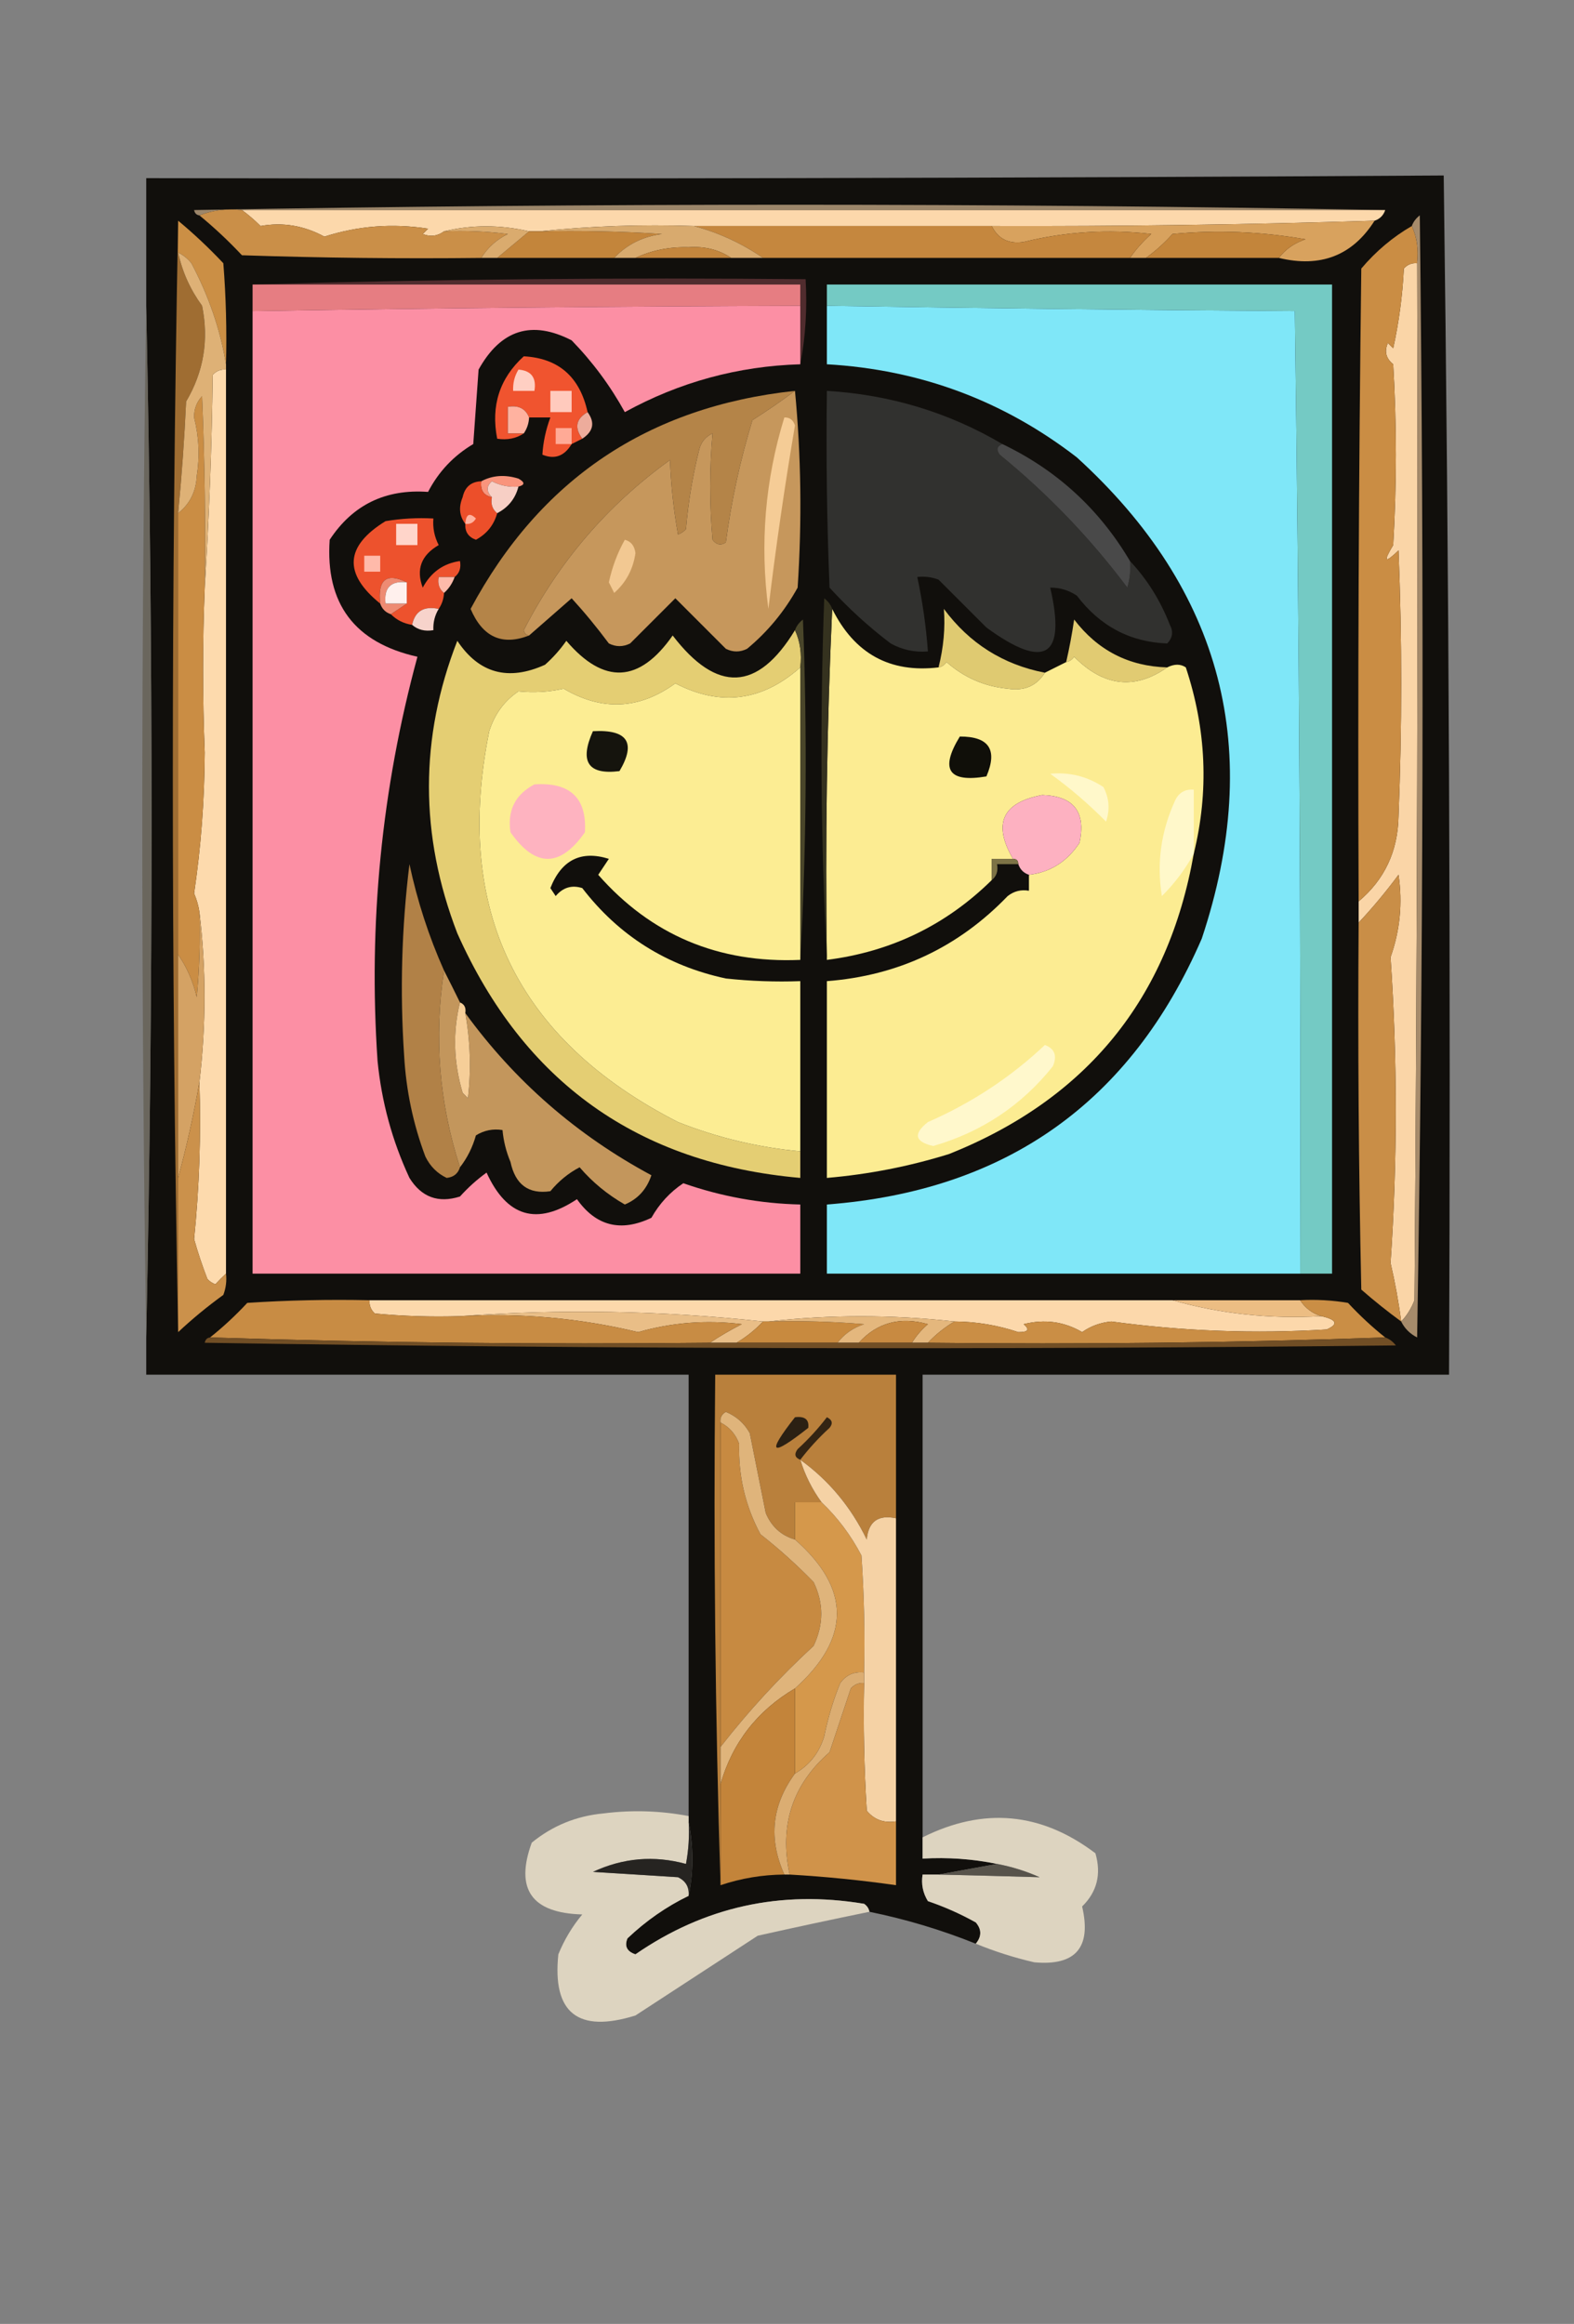 <?xml version="1.0" encoding="UTF-8"?>
<!DOCTYPE svg PUBLIC "-//W3C//DTD SVG 1.1//EN" "http://www.w3.org/Graphics/SVG/1.1/DTD/svg11.dtd">
<svg xmlns="http://www.w3.org/2000/svg" version="1.1" width="296px" height="437px" style="shape-rendering:geometricPrecision; text-rendering:geometricPrecision; image-rendering:optimizeQuality; fill-rule:evenodd; clip-rule:evenodd" xmlns:xlink="http://www.w3.org/1999/xlink">
<rect width="100%" height="100%" fill="#808080" stroke="none"/>
<g><path style="opacity:0.98" fill="#0f0d0a" d="M 173.5,345.5 C 173.5,346.833 173.5,348.167 173.5,349.5C 178.263,349.226 182.93,349.559 187.5,350.5C 183.833,351.167 180.167,351.833 176.5,352.5C 175.5,352.5 174.5,352.5 173.5,352.5C 173.215,354.288 173.548,355.955 174.5,357.5C 177.618,358.559 180.618,359.892 183.5,361.5C 184.626,362.808 184.626,364.142 183.5,365.5C 177.028,362.899 170.362,360.899 163.5,359.5C 163.389,358.883 163.056,358.383 162.5,358C 146.789,355.391 132.456,358.558 119.5,367.5C 117.899,366.965 117.399,365.965 118,364.5C 121.498,361.183 125.331,358.516 129.5,356.5C 130.426,352.003 130.426,347.336 129.5,342.5C 129.5,342.167 129.5,341.833 129.5,341.5C 129.5,313.833 129.5,286.167 129.5,258.5C 95.5,258.5 61.5,258.5 27.5,258.5C 27.5,256.167 27.5,253.833 27.5,251.5C 28.833,186.833 28.833,122.167 27.5,57.5C 27.5,49.5 27.5,41.5 27.5,33.5C 108.888,33.658 190.221,33.491 271.5,33C 272.498,108.096 272.832,183.262 272.5,258.5C 239.5,258.5 206.5,258.5 173.5,258.5C 173.5,287.5 173.5,316.5 173.5,345.5 Z"/></g>
<g><path style="opacity:1" fill="#9c866a" d="M 260.5,39.5 C 188.833,39.5 117.167,39.5 45.5,39.5C 42.615,39.194 39.948,39.527 37.5,40.5C 36.957,40.44 36.624,40.107 36.5,39.5C 111.332,38.168 185.999,38.168 260.5,39.5 Z"/></g>
<g><path style="opacity:1" fill="#fcd8ab" d="M 45.5,39.5 C 117.167,39.5 188.833,39.5 260.5,39.5C 260.167,40.5 259.5,41.167 258.5,41.5C 234.507,42.243 210.507,42.577 186.5,42.5C 167.833,42.5 149.167,42.5 130.5,42.5C 120.652,42.173 110.986,42.506 101.5,43.5C 100.833,43.5 100.167,43.5 99.5,43.5C 94.036,42.243 88.703,42.243 83.5,43.5C 82.262,44.412 80.928,44.579 79.5,44C 79.833,43.667 80.167,43.333 80.5,43C 73.829,41.965 67.329,42.465 61,44.5C 57.161,42.416 53.161,41.749 49,42.5C 47.855,41.364 46.688,40.364 45.5,39.5 Z"/></g>
<g><path style="opacity:1" fill="#d8a25e" d="M 258.5,41.5 C 254.344,48.056 248.344,50.39 240.5,48.5C 241.749,46.864 243.416,45.697 245.5,45C 237.214,43.546 228.881,43.213 220.5,44C 218.937,45.736 217.27,47.236 215.5,48.5C 214.5,48.5 213.5,48.5 212.5,48.5C 213.625,46.871 214.959,45.371 216.5,44C 208.369,43.063 200.369,43.563 192.5,45.5C 189.692,45.922 187.692,44.922 186.5,42.5C 210.507,42.577 234.507,42.243 258.5,41.5 Z"/></g>
<g><path style="opacity:1" fill="#ca8f48" d="M 37.5,40.5 C 39.948,39.527 42.615,39.194 45.5,39.5C 46.688,40.364 47.855,41.364 49,42.5C 53.161,41.749 57.161,42.416 61,44.5C 67.329,42.465 73.829,41.965 80.5,43C 80.167,43.333 79.833,43.667 79.5,44C 80.928,44.579 82.262,44.412 83.5,43.5C 87.514,43.334 91.514,43.501 95.5,44C 93.382,45.049 91.716,46.549 90.5,48.5C 75.496,48.667 60.496,48.5 45.5,48C 42.964,45.295 40.297,42.795 37.5,40.5 Z"/></g>
<g><path style="opacity:1" fill="#c3853b" d="M 99.5,43.5 C 100.167,43.5 100.833,43.5 101.5,43.5C 109.174,43.334 116.841,43.5 124.5,44C 120.89,44.472 117.89,45.972 115.5,48.5C 108.167,48.5 100.833,48.5 93.5,48.5C 95.5,46.833 97.5,45.167 99.5,43.5 Z"/></g>
<g><path style="opacity:1" fill="#c5873e" d="M 130.5,42.5 C 149.167,42.5 167.833,42.5 186.5,42.5C 187.692,44.922 189.692,45.922 192.5,45.5C 200.369,43.563 208.369,43.063 216.5,44C 214.959,45.371 213.625,46.871 212.5,48.5C 189.5,48.5 166.5,48.5 143.5,48.5C 139.484,45.751 135.15,43.751 130.5,42.5 Z"/></g>
<g><path style="opacity:1" fill="#c3853b" d="M 240.5,48.5 C 232.167,48.5 223.833,48.5 215.5,48.5C 217.27,47.236 218.937,45.736 220.5,44C 228.881,43.213 237.214,43.546 245.5,45C 243.416,45.697 241.749,46.864 240.5,48.5 Z"/></g>
<g><path style="opacity:1" fill="#daab6e" d="M 83.5,43.5 C 88.703,42.243 94.036,42.243 99.5,43.5C 97.5,45.167 95.5,46.833 93.5,48.5C 92.5,48.5 91.5,48.5 90.5,48.5C 91.716,46.549 93.382,45.049 95.5,44C 91.514,43.501 87.514,43.334 83.5,43.5 Z"/></g>
<g><path style="opacity:1" fill="#d8aa6e" d="M 101.5,43.5 C 110.986,42.506 120.652,42.173 130.5,42.5C 135.15,43.751 139.484,45.751 143.5,48.5C 141.5,48.5 139.5,48.5 137.5,48.5C 135.193,46.953 132.527,46.286 129.5,46.5C 125.883,46.398 122.55,47.065 119.5,48.5C 118.167,48.5 116.833,48.5 115.5,48.5C 117.89,45.972 120.89,44.472 124.5,44C 116.841,43.5 109.174,43.334 101.5,43.5 Z"/></g>
<g><path style="opacity:1" fill="#c4863d" d="M 137.5,48.5 C 131.5,48.5 125.5,48.5 119.5,48.5C 122.55,47.065 125.883,46.398 129.5,46.5C 132.527,46.286 135.193,46.953 137.5,48.5 Z"/></g>
<g><path style="opacity:1" fill="#cb8f45" d="M 33.5,41.5 C 36.464,43.962 39.297,46.629 42,49.5C 42.499,55.825 42.666,62.158 42.5,68.5C 41.447,62.043 39.281,55.71 36,49.5C 35.292,48.62 34.458,47.953 33.5,47.5C 33.5,45.5 33.5,43.5 33.5,41.5 Z"/></g>
<g><path style="opacity:1" fill="#fad5a7" d="M 266.5,49.5 C 266.667,114.501 266.5,179.501 266,244.5C 265.392,246.066 264.558,247.4 263.5,248.5C 263.019,244.798 262.352,241.131 261.5,237.5C 262.803,218.361 262.803,199.194 261.5,180C 263.286,174.977 263.786,169.81 263,164.5C 260.636,167.69 258.136,170.69 255.5,173.5C 255.5,172.167 255.5,170.833 255.5,169.5C 260.378,165.404 262.878,160.071 263,153.5C 263.667,136.833 263.667,120.167 263,103.5C 260.412,106.001 260.078,105.668 262,102.5C 262.667,91.167 262.667,79.833 262,68.5C 260.635,67.407 260.301,66.074 261,64.5C 261.333,64.833 261.667,65.167 262,65.5C 263.085,60.563 263.752,55.563 264,50.5C 264.671,49.748 265.504,49.414 266.5,49.5 Z"/></g>
<g><path style="opacity:1" fill="#9f6d32" d="M 33.5,41.5 C 33.5,43.5 33.5,45.5 33.5,47.5C 34.28,51.127 35.78,54.46 38,57.5C 39.301,63.922 38.301,69.922 35,75.5C 34.675,82.525 34.175,89.525 33.5,96.5C 33.5,124.167 33.5,151.833 33.5,179.5C 33.5,193.5 33.5,207.5 33.5,221.5C 33.5,231.167 33.5,240.833 33.5,250.5C 32.167,180.833 32.167,111.167 33.5,41.5 Z"/></g>
<g><path style="opacity:1" fill="#ca8d44" d="M 265.5,42.5 C 266.468,44.607 266.802,46.941 266.5,49.5C 265.504,49.414 264.671,49.748 264,50.5C 263.752,55.563 263.085,60.563 262,65.5C 261.667,65.167 261.333,64.833 261,64.5C 260.301,66.074 260.635,67.407 262,68.5C 262.667,79.833 262.667,91.167 262,102.5C 260.078,105.668 260.412,106.001 263,103.5C 263.667,120.167 263.667,136.833 263,153.5C 262.878,160.071 260.378,165.404 255.5,169.5C 255.333,129.832 255.5,90.165 256,50.5C 258.747,47.246 261.914,44.58 265.5,42.5 Z"/></g>
<g><path style="opacity:1" fill="#512c2e" d="M 47.5,53.5 C 81.996,52.502 116.663,52.168 151.5,52.5C 151.821,58.026 151.488,63.359 150.5,68.5C 150.5,64.833 150.5,61.167 150.5,57.5C 150.5,56.167 150.5,54.833 150.5,53.5C 116.167,53.5 81.833,53.5 47.5,53.5 Z"/></g>
<g><path style="opacity:1" fill="#e67d82" d="M 47.5,53.5 C 81.833,53.5 116.167,53.5 150.5,53.5C 150.5,54.833 150.5,56.167 150.5,57.5C 116.164,57.608 81.831,57.941 47.5,58.5C 47.5,56.833 47.5,55.167 47.5,53.5 Z"/></g>
<g><path style="opacity:1" fill="#74cac4" d="M 244.5,239.5 C 244.668,179.163 244.334,118.829 243.5,58.5C 214.165,58.303 184.831,57.969 155.5,57.5C 155.5,56.167 155.5,54.833 155.5,53.5C 187.167,53.5 218.833,53.5 250.5,53.5C 250.5,115.5 250.5,177.5 250.5,239.5C 248.5,239.5 246.5,239.5 244.5,239.5 Z"/></g>
<g><path style="opacity:1" fill="#fc8fa4" d="M 150.5,57.5 C 150.5,61.167 150.5,64.833 150.5,68.5C 138.78,68.851 127.78,71.851 117.5,77.5C 114.776,72.555 111.443,68.055 107.5,64C 100.009,60.147 94.175,61.98 90,69.5C 89.667,74.167 89.333,78.833 89,83.5C 85.308,85.692 82.475,88.692 80.5,92.5C 72.49,91.923 66.323,94.923 62,101.5C 61.17,113.512 66.67,120.845 78.5,123.5C 71.753,148.371 69.253,173.705 71,199.5C 71.755,207.19 73.755,214.523 77,221.5C 79.251,225.126 82.418,226.293 86.5,225C 88.017,223.315 89.684,221.815 91.5,220.5C 95.311,228.85 100.978,230.517 108.5,225.5C 112.09,230.568 116.757,231.735 122.5,229C 124.005,226.33 126.005,224.164 128.5,222.5C 135.631,224.993 142.965,226.326 150.5,226.5C 150.5,230.833 150.5,235.167 150.5,239.5C 116.167,239.5 81.833,239.5 47.5,239.5C 47.5,179.167 47.5,118.833 47.5,58.5C 81.831,57.941 116.164,57.608 150.5,57.5 Z"/></g>
<g><path style="opacity:1" fill="#7fe7f8" d="M 155.5,57.5 C 184.831,57.969 214.165,58.303 243.5,58.5C 244.334,118.829 244.668,179.163 244.5,239.5C 214.833,239.5 185.167,239.5 155.5,239.5C 155.5,235.167 155.5,230.833 155.5,226.5C 189.161,223.938 212.661,207.272 226,176.5C 237.77,141.159 229.937,110.992 202.5,86C 188.69,75.339 173.023,69.506 155.5,68.5C 155.5,64.833 155.5,61.167 155.5,57.5 Z"/></g>
<g><path style="opacity:1" fill="#f0542f" d="M 110.5,77.5 C 108.31,78.748 107.977,80.414 109.5,82.5C 108.833,82.833 108.167,83.167 107.5,83.5C 106.132,85.779 104.298,86.446 102,85.5C 102.14,83.149 102.64,80.816 103.5,78.5C 102.167,78.5 100.833,78.5 99.5,78.5C 98.817,76.823 97.483,76.157 95.5,76.5C 95.5,78.167 95.5,79.833 95.5,81.5C 96.5,81.5 97.5,81.5 98.5,81.5C 97.081,82.451 95.415,82.784 93.5,82.5C 92.285,76.299 93.952,71.132 98.5,67C 105.036,67.357 109.036,70.857 110.5,77.5 Z"/></g>
<g><path style="opacity:1" fill="#fddaad" d="M 42.5,69.5 C 42.5,126.167 42.5,182.833 42.5,239.5C 41.849,240.091 41.182,240.757 40.5,241.5C 39.914,241.291 39.414,240.957 39,240.5C 38.04,238.02 37.207,235.52 36.5,233C 37.486,223.25 37.819,213.416 37.5,203.5C 38.774,192.693 38.774,182.026 37.5,171.5C 37.322,170.305 36.989,169.138 36.5,168C 37.791,159.291 38.458,150.458 38.5,141.5C 38.083,131.065 38.083,120.732 38.5,110.5C 39.331,97.34 39.831,84.006 40,70.5C 40.671,69.748 41.504,69.414 42.5,69.5 Z"/></g>
<g><path style="opacity:1" fill="#ffcfc3" d="M 97.5,69.5 C 99.912,69.694 100.912,71.027 100.5,73.5C 99.167,73.5 97.833,73.5 96.5,73.5C 96.433,72.041 96.766,70.708 97.5,69.5 Z"/></g>
<g><path style="opacity:1" fill="#b48448" d="M 149.5,73.5 C 146.924,75.421 144.257,77.255 141.5,79C 139.188,86.577 137.521,94.243 136.5,102C 135.551,102.617 134.718,102.451 134,101.5C 133.416,94.756 133.416,88.089 134,81.5C 132.701,82.09 131.868,83.09 131.5,84.5C 130.259,89.431 129.425,94.431 129,99.5C 128.586,99.957 128.086,100.291 127.5,100.5C 126.672,95.868 126.172,91.202 126,86.5C 114.271,94.955 105.104,105.622 98.5,118.5C 98.624,119.107 98.957,119.44 99.5,119.5C 94.424,121.47 90.757,119.803 88.5,114.5C 101.563,90.117 121.897,76.45 149.5,73.5 Z"/></g>
<g><path style="opacity:1" fill="#c6975c" d="M 149.5,73.5 C 150.66,85.66 150.827,97.993 150,110.5C 147.528,114.966 144.362,118.799 140.5,122C 139.167,122.667 137.833,122.667 136.5,122C 133.294,118.794 130.127,115.627 127,112.5C 124.233,115.267 121.4,118.1 118.5,121C 117.167,121.667 115.833,121.667 114.5,121C 112.265,117.995 109.932,115.162 107.5,112.5C 104.821,114.848 102.154,117.181 99.5,119.5C 98.957,119.44 98.624,119.107 98.5,118.5C 105.104,105.622 114.271,94.955 126,86.5C 126.172,91.202 126.672,95.868 127.5,100.5C 128.086,100.291 128.586,99.957 129,99.5C 129.425,94.431 130.259,89.431 131.5,84.5C 131.868,83.09 132.701,82.09 134,81.5C 133.416,88.089 133.416,94.756 134,101.5C 134.718,102.451 135.551,102.617 136.5,102C 137.521,94.243 139.188,86.577 141.5,79C 144.257,77.255 146.924,75.421 149.5,73.5 Z"/></g>
<g><path style="opacity:1" fill="#31312f" d="M 188.5,83.5 C 187.475,83.897 187.308,84.563 188,85.5C 197.038,92.87 205.038,101.204 212,110.5C 212.494,108.866 212.66,107.199 212.5,105.5C 215.726,108.93 218.226,112.93 220,117.5C 220.684,118.784 220.517,119.951 219.5,121C 212.525,120.739 206.858,117.739 202.5,112C 200.975,110.991 199.308,110.491 197.5,110.5C 200.53,123.557 196.53,126.057 185.5,118C 182.5,115 179.5,112 176.5,109C 175.207,108.51 173.873,108.343 172.5,108.5C 173.487,113.117 174.154,117.784 174.5,122.5C 172.011,122.702 169.677,122.202 167.5,121C 163.367,117.869 159.534,114.369 156,110.5C 155.5,98.171 155.333,85.838 155.5,73.5C 167.403,74.22 178.403,77.554 188.5,83.5 Z"/></g>
<g><path style="opacity:1" fill="#ffcabd" d="M 103.5,73.5 C 104.833,73.5 106.167,73.5 107.5,73.5C 107.5,74.833 107.5,76.167 107.5,77.5C 106.167,77.5 104.833,77.5 103.5,77.5C 103.5,76.167 103.5,74.833 103.5,73.5 Z"/></g>
<g><path style="opacity:1" fill="#ffb2a0" d="M 99.5,78.5 C 99.443,79.609 99.11,80.609 98.5,81.5C 97.5,81.5 96.5,81.5 95.5,81.5C 95.5,79.833 95.5,78.167 95.5,76.5C 97.483,76.157 98.817,76.823 99.5,78.5 Z"/></g>
<g><path style="opacity:1" fill="#edac9c" d="M 110.5,77.5 C 111.93,79.455 111.597,81.121 109.5,82.5C 107.977,80.414 108.31,78.748 110.5,77.5 Z"/></g>
<g><path style="opacity:1" fill="#ffaa96" d="M 107.5,83.5 C 106.5,83.5 105.5,83.5 104.5,83.5C 104.5,82.5 104.5,81.5 104.5,80.5C 105.5,80.5 106.5,80.5 107.5,80.5C 107.5,81.5 107.5,82.5 107.5,83.5 Z"/></g>
<g><path style="opacity:1" fill="#494949" d="M 188.5,83.5 C 198.729,88.395 206.729,95.728 212.5,105.5C 212.66,107.199 212.494,108.866 212,110.5C 205.038,101.204 197.038,92.87 188,85.5C 187.308,84.563 187.475,83.897 188.5,83.5 Z"/></g>
<g><path style="opacity:1" fill="#f9947c" d="M 97.5,91.5 C 95.738,91.643 94.071,91.309 92.5,90.5C 91.438,91.425 91.438,92.425 92.5,93.5C 90.952,93.179 90.285,92.179 90.5,90.5C 92.628,89.371 94.962,89.204 97.5,90C 98.738,90.69 98.738,91.19 97.5,91.5 Z"/></g>
<g><path style="opacity:1" fill="#ec4f2a" d="M 90.5,90.5 C 90.285,92.179 90.952,93.179 92.5,93.5C 92.263,94.791 92.596,95.791 93.5,96.5C 92.885,98.722 91.552,100.389 89.5,101.5C 88.082,100.995 87.415,99.995 87.5,98.5C 86.387,97.054 86.22,95.387 87,93.5C 87.422,91.574 88.589,90.574 90.5,90.5 Z"/></g>
<g><path style="opacity:1" fill="#f7cfc5" d="M 97.5,91.5 C 96.92,93.749 95.587,95.415 93.5,96.5C 92.596,95.791 92.263,94.791 92.5,93.5C 91.438,92.425 91.438,91.425 92.5,90.5C 94.071,91.309 95.738,91.643 97.5,91.5 Z"/></g>
<g><path style="opacity:1" fill="#ca8d44" d="M 38.5,110.5 C 38.083,120.732 38.083,131.065 38.5,141.5C 38.458,150.458 37.791,159.291 36.5,168C 36.989,169.138 37.322,170.305 37.5,171.5C 37.666,176.844 37.499,182.177 37,187.5C 36.295,184.524 35.129,181.858 33.5,179.5C 33.5,151.833 33.5,124.167 33.5,96.5C 35.694,94.779 36.861,92.445 37,89.5C 37.581,85.811 37.415,82.144 36.5,78.5C 36.477,76.933 36.977,75.6 38,74.5C 38.5,86.495 38.666,98.495 38.5,110.5 Z"/></g>
<g><path style="opacity:1" fill="#f5cc96" d="M 147.5,78.5 C 148.497,78.47 149.164,78.97 149.5,80C 147.555,91.448 145.888,102.948 144.5,114.5C 142.877,102.283 143.877,90.283 147.5,78.5 Z"/></g>
<g><path style="opacity:1" fill="#deb176" d="M 33.5,47.5 C 34.458,47.953 35.292,48.62 36,49.5C 39.281,55.71 41.447,62.043 42.5,68.5C 42.5,68.833 42.5,69.167 42.5,69.5C 41.504,69.414 40.671,69.748 40,70.5C 39.831,84.006 39.331,97.34 38.5,110.5C 38.666,98.495 38.5,86.495 38,74.5C 36.977,75.6 36.477,76.933 36.5,78.5C 37.415,82.144 37.581,85.811 37,89.5C 36.861,92.445 35.694,94.779 33.5,96.5C 34.175,89.525 34.675,82.525 35,75.5C 38.301,69.922 39.301,63.922 38,57.5C 35.78,54.46 34.28,51.127 33.5,47.5 Z"/></g>
<g><path style="opacity:1" fill="#ed522d" d="M 85.5,108.5 C 84.5,108.5 83.5,108.5 82.5,108.5C 82.263,109.791 82.596,110.791 83.5,111.5C 83.443,112.609 83.11,113.609 82.5,114.5C 79.715,113.916 78.048,114.916 77.5,117.5C 75.938,117.267 74.605,116.6 73.5,115.5C 74.5,114.833 75.5,114.167 76.5,113.5C 76.5,112.167 76.5,110.833 76.5,109.5C 72.672,107.639 71.005,108.973 71.5,113.5C 64.534,107.865 64.867,102.698 72.5,98C 75.482,97.502 78.482,97.335 81.5,97.5C 81.357,99.262 81.691,100.929 82.5,102.5C 79.207,104.403 78.207,107.069 79.5,110.5C 81.043,107.61 83.376,105.943 86.5,105.5C 86.737,106.791 86.404,107.791 85.5,108.5 Z"/></g>
<g><path style="opacity:1" fill="#ffb29f" d="M 87.5,98.5 C 87.639,96.663 88.306,96.33 89.5,97.5C 89.043,98.297 88.376,98.631 87.5,98.5 Z"/></g>
<g><path style="opacity:1" fill="#ffd5ca" d="M 74.5,98.5 C 75.833,98.5 77.167,98.5 78.5,98.5C 78.5,99.833 78.5,101.167 78.5,102.5C 77.167,102.5 75.833,102.5 74.5,102.5C 74.5,101.167 74.5,99.833 74.5,98.5 Z"/></g>
<g><path style="opacity:1" fill="#f2c892" d="M 117.5,101.5 C 118.649,101.791 119.316,102.624 119.5,104C 119.069,107.031 117.736,109.531 115.5,111.5C 115.167,110.833 114.833,110.167 114.5,109.5C 115.122,106.626 116.122,103.96 117.5,101.5 Z"/></g>
<g><path style="opacity:1" fill="#ffbaaa" d="M 68.5,104.5 C 69.5,104.5 70.5,104.5 71.5,104.5C 71.5,105.5 71.5,106.5 71.5,107.5C 70.5,107.5 69.5,107.5 68.5,107.5C 68.5,106.5 68.5,105.5 68.5,104.5 Z"/></g>
<g><path style="opacity:1" fill="#febaaa" d="M 85.5,108.5 C 85.068,109.71 84.401,110.71 83.5,111.5C 82.596,110.791 82.263,109.791 82.5,108.5C 83.5,108.5 84.5,108.5 85.5,108.5 Z"/></g>
<g><path style="opacity:1" fill="#ee8b73" d="M 76.5,109.5 C 73.5,109.167 72.167,110.5 72.5,113.5C 73.833,113.5 75.167,113.5 76.5,113.5C 75.5,114.167 74.5,114.833 73.5,115.5C 72.5,115.167 71.833,114.5 71.5,113.5C 71.005,108.973 72.672,107.639 76.5,109.5 Z"/></g>
<g><path style="opacity:1" fill="#fff0ed" d="M 76.5,109.5 C 76.5,110.833 76.5,112.167 76.5,113.5C 75.167,113.5 73.833,113.5 72.5,113.5C 72.167,110.5 73.5,109.167 76.5,109.5 Z"/></g>
<g><path style="opacity:1" fill="#a68b6b" d="M 263.5,248.5 C 264.558,247.4 265.392,246.066 266,244.5C 266.5,179.501 266.667,114.501 266.5,49.5C 266.802,46.941 266.468,44.607 265.5,42.5C 265.783,41.711 266.283,41.044 267,40.5C 267.833,110.836 267.667,181.169 266.5,251.5C 265.145,250.812 264.145,249.812 263.5,248.5 Z"/></g>
<g><path style="opacity:1" fill="#f7d3cb" d="M 82.5,114.5 C 81.766,115.708 81.433,117.041 81.5,118.5C 79.901,118.768 78.568,118.434 77.5,117.5C 78.048,114.916 79.715,113.916 82.5,114.5 Z"/></g>
<g><path style="opacity:1" fill="#dfca71" d="M 196.5,126.5 C 194.944,128.988 192.611,129.988 189.5,129.5C 185.186,129.097 181.353,127.43 178,124.5C 177.617,125.056 177.117,125.389 176.5,125.5C 177.446,121.723 177.78,118.056 177.5,114.5C 182.304,120.98 188.638,124.98 196.5,126.5 Z"/></g>
<g><path style="opacity:1" fill="#e1cb72" d="M 219.5,125.5 C 213.398,129.772 207.564,129.105 202,123.5C 201.617,124.056 201.117,124.389 200.5,124.5C 201.105,121.873 201.605,119.207 202,116.5C 206.435,122.3 212.268,125.3 219.5,125.5 Z"/></g>
<g><path style="opacity:1" fill="#e4ce73" d="M 149.5,118.5 C 150.468,120.607 150.802,122.941 150.5,125.5C 143.303,131.879 135.47,132.879 127,128.5C 120.229,133.418 113.229,133.752 106,129.5C 103.21,130.132 100.377,130.298 97.5,130C 94.837,131.801 93.003,134.301 92,137.5C 85.268,170.974 97.102,195.474 127.5,211C 134.914,213.937 142.581,215.77 150.5,216.5C 150.5,218.167 150.5,219.833 150.5,221.5C 119.983,218.817 98.483,203.483 86,175.5C 78.889,157.055 78.889,138.722 86,120.5C 90.073,126.63 95.573,128.13 102.5,125C 104.019,123.649 105.352,122.149 106.5,120.5C 113.572,128.784 120.239,128.45 126.5,119.5C 134.817,130.358 142.483,130.025 149.5,118.5 Z"/></g>
<g><path style="opacity:1" fill="#fcec92" d="M 156.5,114.5 C 160.692,122.925 167.358,126.592 176.5,125.5C 177.117,125.389 177.617,125.056 178,124.5C 181.353,127.43 185.186,129.097 189.5,129.5C 192.611,129.988 194.944,128.988 196.5,126.5C 197.833,125.833 199.167,125.167 200.5,124.5C 201.117,124.389 201.617,124.056 202,123.5C 207.564,129.105 213.398,129.772 219.5,125.5C 220.847,124.829 222.014,124.829 223,125.5C 226.864,137.172 227.364,148.839 224.5,160.5C 219.705,187.805 204.372,206.638 178.5,217C 170.991,219.335 163.324,220.835 155.5,221.5C 155.5,209.167 155.5,196.833 155.5,184.5C 168.889,183.472 180.222,178.138 189.5,168.5C 190.689,167.571 192.022,167.238 193.5,167.5C 193.5,166.5 193.5,165.5 193.5,164.5C 197.501,164.031 200.667,162.031 203,158.5C 204.261,152.685 201.928,149.685 196,149.5C 188.489,150.901 186.656,154.901 190.5,161.5C 189.167,161.5 187.833,161.5 186.5,161.5C 186.5,162.833 186.5,164.167 186.5,165.5C 177.893,173.97 167.56,178.97 155.5,180.5C 155.169,158.327 155.503,136.327 156.5,114.5 Z"/></g>
<g><path style="opacity:1" fill="#4a462a" d="M 150.5,180.5 C 150.5,162.167 150.5,143.833 150.5,125.5C 150.802,122.941 150.468,120.607 149.5,118.5C 149.783,117.711 150.283,117.044 151,116.5C 151.829,138.004 151.663,159.337 150.5,180.5 Z"/></g>
<g><path style="opacity:1" fill="#fced93" d="M 150.5,125.5 C 150.5,143.833 150.5,162.167 150.5,180.5C 135.128,181.166 122.462,175.833 112.5,164.5C 113.167,163.5 113.833,162.5 114.5,161.5C 109.257,159.865 105.59,161.698 103.5,167C 103.833,167.5 104.167,168 104.5,168.5C 105.869,166.876 107.536,166.376 109.5,167C 116.377,175.944 125.377,181.61 136.5,184C 141.155,184.499 145.821,184.666 150.5,184.5C 150.5,195.167 150.5,205.833 150.5,216.5C 142.581,215.77 134.914,213.937 127.5,211C 97.102,195.474 85.268,170.974 92,137.5C 93.003,134.301 94.837,131.801 97.5,130C 100.377,130.298 103.21,130.132 106,129.5C 113.229,133.752 120.229,133.418 127,128.5C 135.47,132.879 143.303,131.879 150.5,125.5 Z"/></g>
<g><path style="opacity:1" fill="#35321f" d="M 156.5,114.5 C 155.503,136.327 155.169,158.327 155.5,180.5C 154.337,158.004 154.17,135.337 155,112.5C 155.717,113.044 156.217,113.711 156.5,114.5 Z"/></g>
<g><path style="opacity:1" fill="#15140d" d="M 111.5,137.5 C 118.004,137.138 119.671,139.638 116.5,145C 110.593,145.746 108.927,143.246 111.5,137.5 Z"/></g>
<g><path style="opacity:1" fill="#100f09" d="M 180.5,138.5 C 185.984,138.481 187.65,140.981 185.5,146C 178.369,147.211 176.702,144.711 180.5,138.5 Z"/></g>
<g><path style="opacity:1" fill="#fff8ca" d="M 197.5,145.5 C 201.131,145.16 204.464,145.994 207.5,148C 208.591,150.064 208.758,152.231 208,154.5C 204.636,151.109 201.136,148.109 197.5,145.5 Z"/></g>
<g><path style="opacity:1" fill="#feb3c0" d="M 100.5,147.5 C 107.214,147.05 110.38,150.05 110,156.5C 105.333,163.167 100.667,163.167 96,156.5C 95.377,152.412 96.877,149.412 100.5,147.5 Z"/></g>
<g><path style="opacity:1" fill="#fdb1c1" d="M 193.5,164.5 C 192.5,164.167 191.833,163.5 191.5,162.5C 191.5,161.833 191.167,161.5 190.5,161.5C 186.656,154.901 188.489,150.901 196,149.5C 201.928,149.685 204.261,152.685 203,158.5C 200.667,162.031 197.501,164.031 193.5,164.5 Z"/></g>
<g><path style="opacity:1" fill="#fff8ca" d="M 224.5,160.5 C 222.941,163.407 220.941,166.074 218.5,168.5C 217.493,162.316 218.326,156.316 221,150.5C 221.71,149.027 222.876,148.36 224.5,148.5C 224.5,152.5 224.5,156.5 224.5,160.5 Z"/></g>
<g><path style="opacity:1" fill="#7d7346" d="M 190.5,161.5 C 191.167,161.5 191.5,161.833 191.5,162.5C 190.167,162.5 188.833,162.5 187.5,162.5C 187.737,163.791 187.404,164.791 186.5,165.5C 186.5,164.167 186.5,162.833 186.5,161.5C 187.833,161.5 189.167,161.5 190.5,161.5 Z"/></g>
<g><path style="opacity:1" fill="#b18147" d="M 83.5,182.5 C 81.583,195.076 82.583,207.409 86.5,219.5C 86.134,220.695 85.301,221.361 84,221.5C 82.233,220.66 80.899,219.327 80,217.5C 77.703,211.393 76.37,205.059 76,198.5C 75.192,186.465 75.525,174.465 77,162.5C 78.477,169.429 80.643,176.095 83.5,182.5 Z"/></g>
<g><path style="opacity:0.847" fill="#666157" d="M 27.5,57.5 C 28.833,122.167 28.833,186.833 27.5,251.5C 26.511,186.895 26.511,122.228 27.5,57.5 Z"/></g>
<g><path style="opacity:1" fill="#c3965c" d="M 83.5,182.5 C 84.529,184.517 85.529,186.517 86.5,188.5C 85.13,194.072 85.297,199.739 87,205.5C 87.333,205.833 87.667,206.167 88,206.5C 88.609,201.139 88.442,195.805 87.5,190.5C 96.796,203.29 108.463,213.457 122.5,221C 121.614,223.647 119.948,225.48 117.5,226.5C 114.247,224.643 111.414,222.31 109,219.5C 106.888,220.608 105.054,222.108 103.5,224C 99.412,224.604 96.912,222.77 96,218.5C 95.187,216.564 94.687,214.564 94.5,212.5C 92.712,212.215 91.045,212.548 89.5,213.5C 88.871,215.741 87.871,217.741 86.5,219.5C 82.583,207.409 81.583,195.076 83.5,182.5 Z"/></g>
<g><path style="opacity:1" fill="#fff8cc" d="M 196.5,196.5 C 198.344,197.204 198.844,198.537 198,200.5C 192.136,207.856 184.636,212.856 175.5,215.5C 172.025,214.714 171.692,213.214 174.5,211C 182.756,207.385 190.089,202.552 196.5,196.5 Z"/></g>
<g><path style="opacity:1" fill="#f6ce98" d="M 86.5,188.5 C 87.338,188.842 87.672,189.508 87.5,190.5C 88.442,195.805 88.609,201.139 88,206.5C 87.667,206.167 87.333,205.833 87,205.5C 85.297,199.739 85.13,194.072 86.5,188.5 Z"/></g>
<g><path style="opacity:1" fill="#d4a264" d="M 37.5,171.5 C 38.774,182.026 38.774,192.693 37.5,203.5C 36.444,209.558 35.111,215.558 33.5,221.5C 33.5,207.5 33.5,193.5 33.5,179.5C 35.129,181.858 36.295,184.524 37,187.5C 37.499,182.177 37.666,176.844 37.5,171.5 Z"/></g>
<g><path style="opacity:1" fill="#cb914b" d="M 37.5,203.5 C 37.819,213.416 37.486,223.25 36.5,233C 37.207,235.52 38.04,238.02 39,240.5C 39.414,240.957 39.914,241.291 40.5,241.5C 41.182,240.757 41.849,240.091 42.5,239.5C 42.657,240.873 42.49,242.207 42,243.5C 39.002,245.668 36.169,248.001 33.5,250.5C 33.5,240.833 33.5,231.167 33.5,221.5C 35.111,215.558 36.444,209.558 37.5,203.5 Z"/></g>
<g><path style="opacity:1" fill="#c98e47" d="M 263.5,248.5 C 260.939,246.629 258.439,244.629 256,242.5C 255.5,219.502 255.333,196.502 255.5,173.5C 258.136,170.69 260.636,167.69 263,164.5C 263.786,169.81 263.286,174.977 261.5,180C 262.803,199.194 262.803,218.361 261.5,237.5C 262.352,241.131 263.019,244.798 263.5,248.5 Z"/></g>
<g><path style="opacity:1" fill="#fcd8ab" d="M 69.5,244.5 C 119.833,244.5 170.167,244.5 220.5,244.5C 229.486,247.057 238.819,248.057 248.5,247.5C 251.408,248.159 251.742,248.993 249.5,250C 235.951,250.832 222.451,250.332 209,248.5C 206.95,248.691 205.117,249.358 203.5,250.5C 200.111,248.51 196.444,248.01 192.5,249C 193.706,250.018 193.373,250.518 191.5,250.5C 187.6,249.191 183.6,248.524 179.5,248.5C 167.705,247.199 156.039,247.199 144.5,248.5C 144.167,248.5 143.833,248.5 143.5,248.5C 124.397,246.446 105.397,246.113 86.5,247.5C 81.156,247.666 75.823,247.499 70.5,247C 69.748,246.329 69.414,245.496 69.5,244.5 Z"/></g>
<g><path style="opacity:1" fill="#e9be87" d="M 86.5,247.5 C 105.397,246.113 124.397,246.446 143.5,248.5C 142.016,250.074 140.349,251.407 138.5,252.5C 136.833,252.5 135.167,252.5 133.5,252.5C 135.382,251.249 137.382,250.082 139.5,249C 132.89,248.175 126.39,248.675 120,250.5C 109.006,247.855 97.839,246.855 86.5,247.5 Z"/></g>
<g><path style="opacity:1" fill="#ecbd83" d="M 220.5,244.5 C 228.5,244.5 236.5,244.5 244.5,244.5C 245.448,245.978 246.781,246.978 248.5,247.5C 238.819,248.057 229.486,247.057 220.5,244.5 Z"/></g>
<g><path style="opacity:1" fill="#c88c44" d="M 69.5,244.5 C 69.414,245.496 69.748,246.329 70.5,247C 75.823,247.499 81.156,247.666 86.5,247.5C 97.839,246.855 109.006,247.855 120,250.5C 126.39,248.675 132.89,248.175 139.5,249C 137.382,250.082 135.382,251.249 133.5,252.5C 101.996,252.832 70.662,252.498 39.5,251.5C 41.964,249.539 44.297,247.372 46.5,245C 54.159,244.5 61.826,244.334 69.5,244.5 Z"/></g>
<g><path style="opacity:1" fill="#c88a3f" d="M 143.5,248.5 C 143.833,248.5 144.167,248.5 144.5,248.5C 150.509,248.334 156.509,248.501 162.5,249C 160.416,249.697 158.749,250.864 157.5,252.5C 151.167,252.5 144.833,252.5 138.5,252.5C 140.349,251.407 142.016,250.074 143.5,248.5 Z"/></g>
<g><path style="opacity:1" fill="#e4b77d" d="M 144.5,248.5 C 156.039,247.199 167.705,247.199 179.5,248.5C 177.651,249.593 175.984,250.926 174.5,252.5C 173.5,252.5 172.5,252.5 171.5,252.5C 172.29,251.206 173.29,250.039 174.5,249C 169.284,247.539 164.95,248.705 161.5,252.5C 160.167,252.5 158.833,252.5 157.5,252.5C 158.749,250.864 160.416,249.697 162.5,249C 156.509,248.501 150.509,248.334 144.5,248.5 Z"/></g>
<g><path style="opacity:1" fill="#c88a41" d="M 171.5,252.5 C 168.167,252.5 164.833,252.5 161.5,252.5C 164.95,248.705 169.284,247.539 174.5,249C 173.29,250.039 172.29,251.206 171.5,252.5 Z"/></g>
<g><path style="opacity:1" fill="#ca8e45" d="M 244.5,244.5 C 247.518,244.335 250.518,244.502 253.5,245C 255.703,247.372 258.037,249.539 260.5,251.5C 232.005,252.498 203.338,252.831 174.5,252.5C 175.984,250.926 177.651,249.593 179.5,248.5C 183.6,248.524 187.6,249.191 191.5,250.5C 193.373,250.518 193.706,250.018 192.5,249C 196.444,248.01 200.111,248.51 203.5,250.5C 205.117,249.358 206.95,248.691 209,248.5C 222.451,250.332 235.951,250.832 249.5,250C 251.742,248.993 251.408,248.159 248.5,247.5C 246.781,246.978 245.448,245.978 244.5,244.5 Z"/></g>
<g><path style="opacity:1" fill="#714e25" d="M 39.5,251.5 C 70.662,252.498 101.996,252.832 133.5,252.5C 135.167,252.5 136.833,252.5 138.5,252.5C 144.833,252.5 151.167,252.5 157.5,252.5C 158.833,252.5 160.167,252.5 161.5,252.5C 164.833,252.5 168.167,252.5 171.5,252.5C 172.5,252.5 173.5,252.5 174.5,252.5C 203.338,252.831 232.005,252.498 260.5,251.5C 261.289,251.783 261.956,252.283 262.5,253C 187.831,253.833 113.164,253.667 38.5,252.5C 38.624,251.893 38.957,251.56 39.5,251.5 Z"/></g>
<g><path style="opacity:1" fill="#b9803c" d="M 168.5,285.5 C 165.14,284.79 163.307,286.124 163,289.5C 160.015,283.363 155.849,278.363 150.5,274.5C 151.382,277.385 152.716,280.052 154.5,282.5C 152.833,282.5 151.167,282.5 149.5,282.5C 149.5,284.833 149.5,287.167 149.5,289.5C 146.909,288.746 145.076,287.079 144,284.5C 143,279.5 142,274.5 141,269.5C 139.972,267.639 138.472,266.305 136.5,265.5C 135.702,265.957 135.369,266.624 135.5,267.5C 135.5,287.833 135.5,308.167 135.5,328.5C 135.5,330.833 135.5,333.167 135.5,335.5C 135.5,341.833 135.5,348.167 135.5,354.5C 134.502,322.671 134.168,290.671 134.5,258.5C 145.833,258.5 157.167,258.5 168.5,258.5C 168.5,267.5 168.5,276.5 168.5,285.5 Z"/></g>
<g><path style="opacity:1" fill="#c78a41" d="M 135.5,267.5 C 137.173,268.343 138.34,269.676 139,271.5C 138.835,277.543 140.168,283.209 143,288.5C 146.522,291.266 149.855,294.266 153,297.5C 154.913,301.471 154.913,305.471 153,309.5C 146.621,315.377 140.787,321.711 135.5,328.5C 135.5,308.167 135.5,287.833 135.5,267.5 Z"/></g>
<g><path style="opacity:1" fill="#2b2013" d="M 149.5,266.5 C 151.355,266.272 152.188,266.939 152,268.5C 144.904,274.091 144.071,273.424 149.5,266.5 Z"/></g>
<g><path style="opacity:1" fill="#332413" d="M 150.5,274.5 C 149.475,274.103 149.308,273.437 150,272.5C 152.046,270.624 153.879,268.624 155.5,266.5C 156.521,267.002 156.688,267.668 156,268.5C 153.96,270.37 152.127,272.37 150.5,274.5 Z"/></g>
<g><path style="opacity:1" fill="#d5984b" d="M 154.5,282.5 C 157.521,285.366 160.021,288.7 162,292.5C 162.5,299.826 162.666,307.159 162.5,314.5C 160.61,314.297 159.11,314.963 158,316.5C 156.692,319.73 155.692,323.064 155,326.5C 154.065,329.595 152.231,331.929 149.5,333.5C 149.5,328.167 149.5,322.833 149.5,317.5C 160.022,308.057 160.022,298.724 149.5,289.5C 149.5,287.167 149.5,284.833 149.5,282.5C 151.167,282.5 152.833,282.5 154.5,282.5 Z"/></g>
<g><path style="opacity:1" fill="#f5d2a5" d="M 150.5,274.5 C 155.849,278.363 160.015,283.363 163,289.5C 163.307,286.124 165.14,284.79 168.5,285.5C 168.5,304.5 168.5,323.5 168.5,342.5C 166.234,342.859 164.401,342.192 163,340.5C 162.5,332.507 162.334,324.507 162.5,316.5C 162.5,315.833 162.5,315.167 162.5,314.5C 162.666,307.159 162.5,299.826 162,292.5C 160.021,288.7 157.521,285.366 154.5,282.5C 152.716,280.052 151.382,277.385 150.5,274.5 Z"/></g>
<g><path style="opacity:1" fill="#dfb47b" d="M 149.5,289.5 C 160.022,298.724 160.022,308.057 149.5,317.5C 142.418,321.685 137.751,327.685 135.5,335.5C 135.5,333.167 135.5,330.833 135.5,328.5C 140.787,321.711 146.621,315.377 153,309.5C 154.913,305.471 154.913,301.471 153,297.5C 149.855,294.266 146.522,291.266 143,288.5C 140.168,283.209 138.835,277.543 139,271.5C 138.34,269.676 137.173,268.343 135.5,267.5C 135.369,266.624 135.702,265.957 136.5,265.5C 138.472,266.305 139.972,267.639 141,269.5C 142,274.5 143,279.5 144,284.5C 145.076,287.079 146.909,288.746 149.5,289.5 Z"/></g>
<g><path style="opacity:1" fill="#d0934a" d="M 162.5,316.5 C 162.334,324.507 162.5,332.507 163,340.5C 164.401,342.192 166.234,342.859 168.5,342.5C 168.5,346.5 168.5,350.5 168.5,354.5C 161.864,353.552 155.197,352.885 148.5,352.5C 146.517,343.244 149.017,335.577 156,329.5C 157.335,325.489 158.669,321.489 160,317.5C 160.671,316.748 161.504,316.414 162.5,316.5 Z"/></g>
<g><path style="opacity:1" fill="#c3843a" d="M 149.5,317.5 C 149.5,322.833 149.5,328.167 149.5,333.5C 145.135,339.425 144.468,345.758 147.5,352.5C 143.382,352.53 139.382,353.197 135.5,354.5C 135.5,348.167 135.5,341.833 135.5,335.5C 137.751,327.685 142.418,321.685 149.5,317.5 Z"/></g>
<g><path style="opacity:0.912" fill="#e6dcc6" d="M 129.5,341.5 C 129.5,341.833 129.5,342.167 129.5,342.5C 129.664,345.187 129.497,347.854 129,350.5C 122.991,348.86 117.157,349.36 111.5,352C 116.833,352.333 122.167,352.667 127.5,353C 128.973,353.71 129.64,354.876 129.5,356.5C 125.331,358.516 121.498,361.183 118,364.5C 117.399,365.965 117.899,366.965 119.5,367.5C 132.456,358.558 146.789,355.391 162.5,358C 163.056,358.383 163.389,358.883 163.5,359.5C 156.493,360.935 149.493,362.435 142.5,364C 134.833,369 127.167,374 119.5,379C 108.682,382.365 103.848,378.531 105,367.5C 106.123,364.751 107.623,362.251 109.5,360C 99.972,359.747 96.805,355.247 100,346.5C 103.914,343.305 108.414,341.471 113.5,341C 118.871,340.324 124.204,340.491 129.5,341.5 Z"/></g>
<g><path style="opacity:1" fill="#dbad72" d="M 162.5,314.5 C 162.5,315.167 162.5,315.833 162.5,316.5C 161.504,316.414 160.671,316.748 160,317.5C 158.669,321.489 157.335,325.489 156,329.5C 149.017,335.577 146.517,343.244 148.5,352.5C 148.167,352.5 147.833,352.5 147.5,352.5C 144.468,345.758 145.135,339.425 149.5,333.5C 152.231,331.929 154.065,329.595 155,326.5C 155.692,323.064 156.692,319.73 158,316.5C 159.11,314.963 160.61,314.297 162.5,314.5 Z"/></g>
<g><path style="opacity:0.91" fill="#e5dcc6" d="M 183.5,365.5 C 184.626,364.142 184.626,362.808 183.5,361.5C 180.618,359.892 177.618,358.559 174.5,357.5C 173.548,355.955 173.215,354.288 173.5,352.5C 174.5,352.5 175.5,352.5 176.5,352.5C 182.862,352.645 189.195,352.811 195.5,353C 192.92,351.856 190.253,351.022 187.5,350.5C 182.93,349.559 178.263,349.226 173.5,349.5C 173.5,348.167 173.5,346.833 173.5,345.5C 184.969,339.774 195.803,340.774 206,348.5C 207.138,352.43 206.305,355.764 203.5,358.5C 205.293,366.203 202.293,369.703 194.5,369C 190.712,368.126 187.046,366.959 183.5,365.5 Z"/></g>
<g><path style="opacity:1" fill="#262421" d="M 129.5,342.5 C 130.426,347.336 130.426,352.003 129.5,356.5C 129.64,354.876 128.973,353.71 127.5,353C 122.167,352.667 116.833,352.333 111.5,352C 117.157,349.36 122.991,348.86 129,350.5C 129.497,347.854 129.664,345.187 129.5,342.5 Z"/></g>
<g><path style="opacity:1" fill="#57534b" d="M 187.5,350.5 C 190.253,351.022 192.92,351.856 195.5,353C 189.195,352.811 182.862,352.645 176.5,352.5C 180.167,351.833 183.833,351.167 187.5,350.5 Z"/></g>
</svg>
